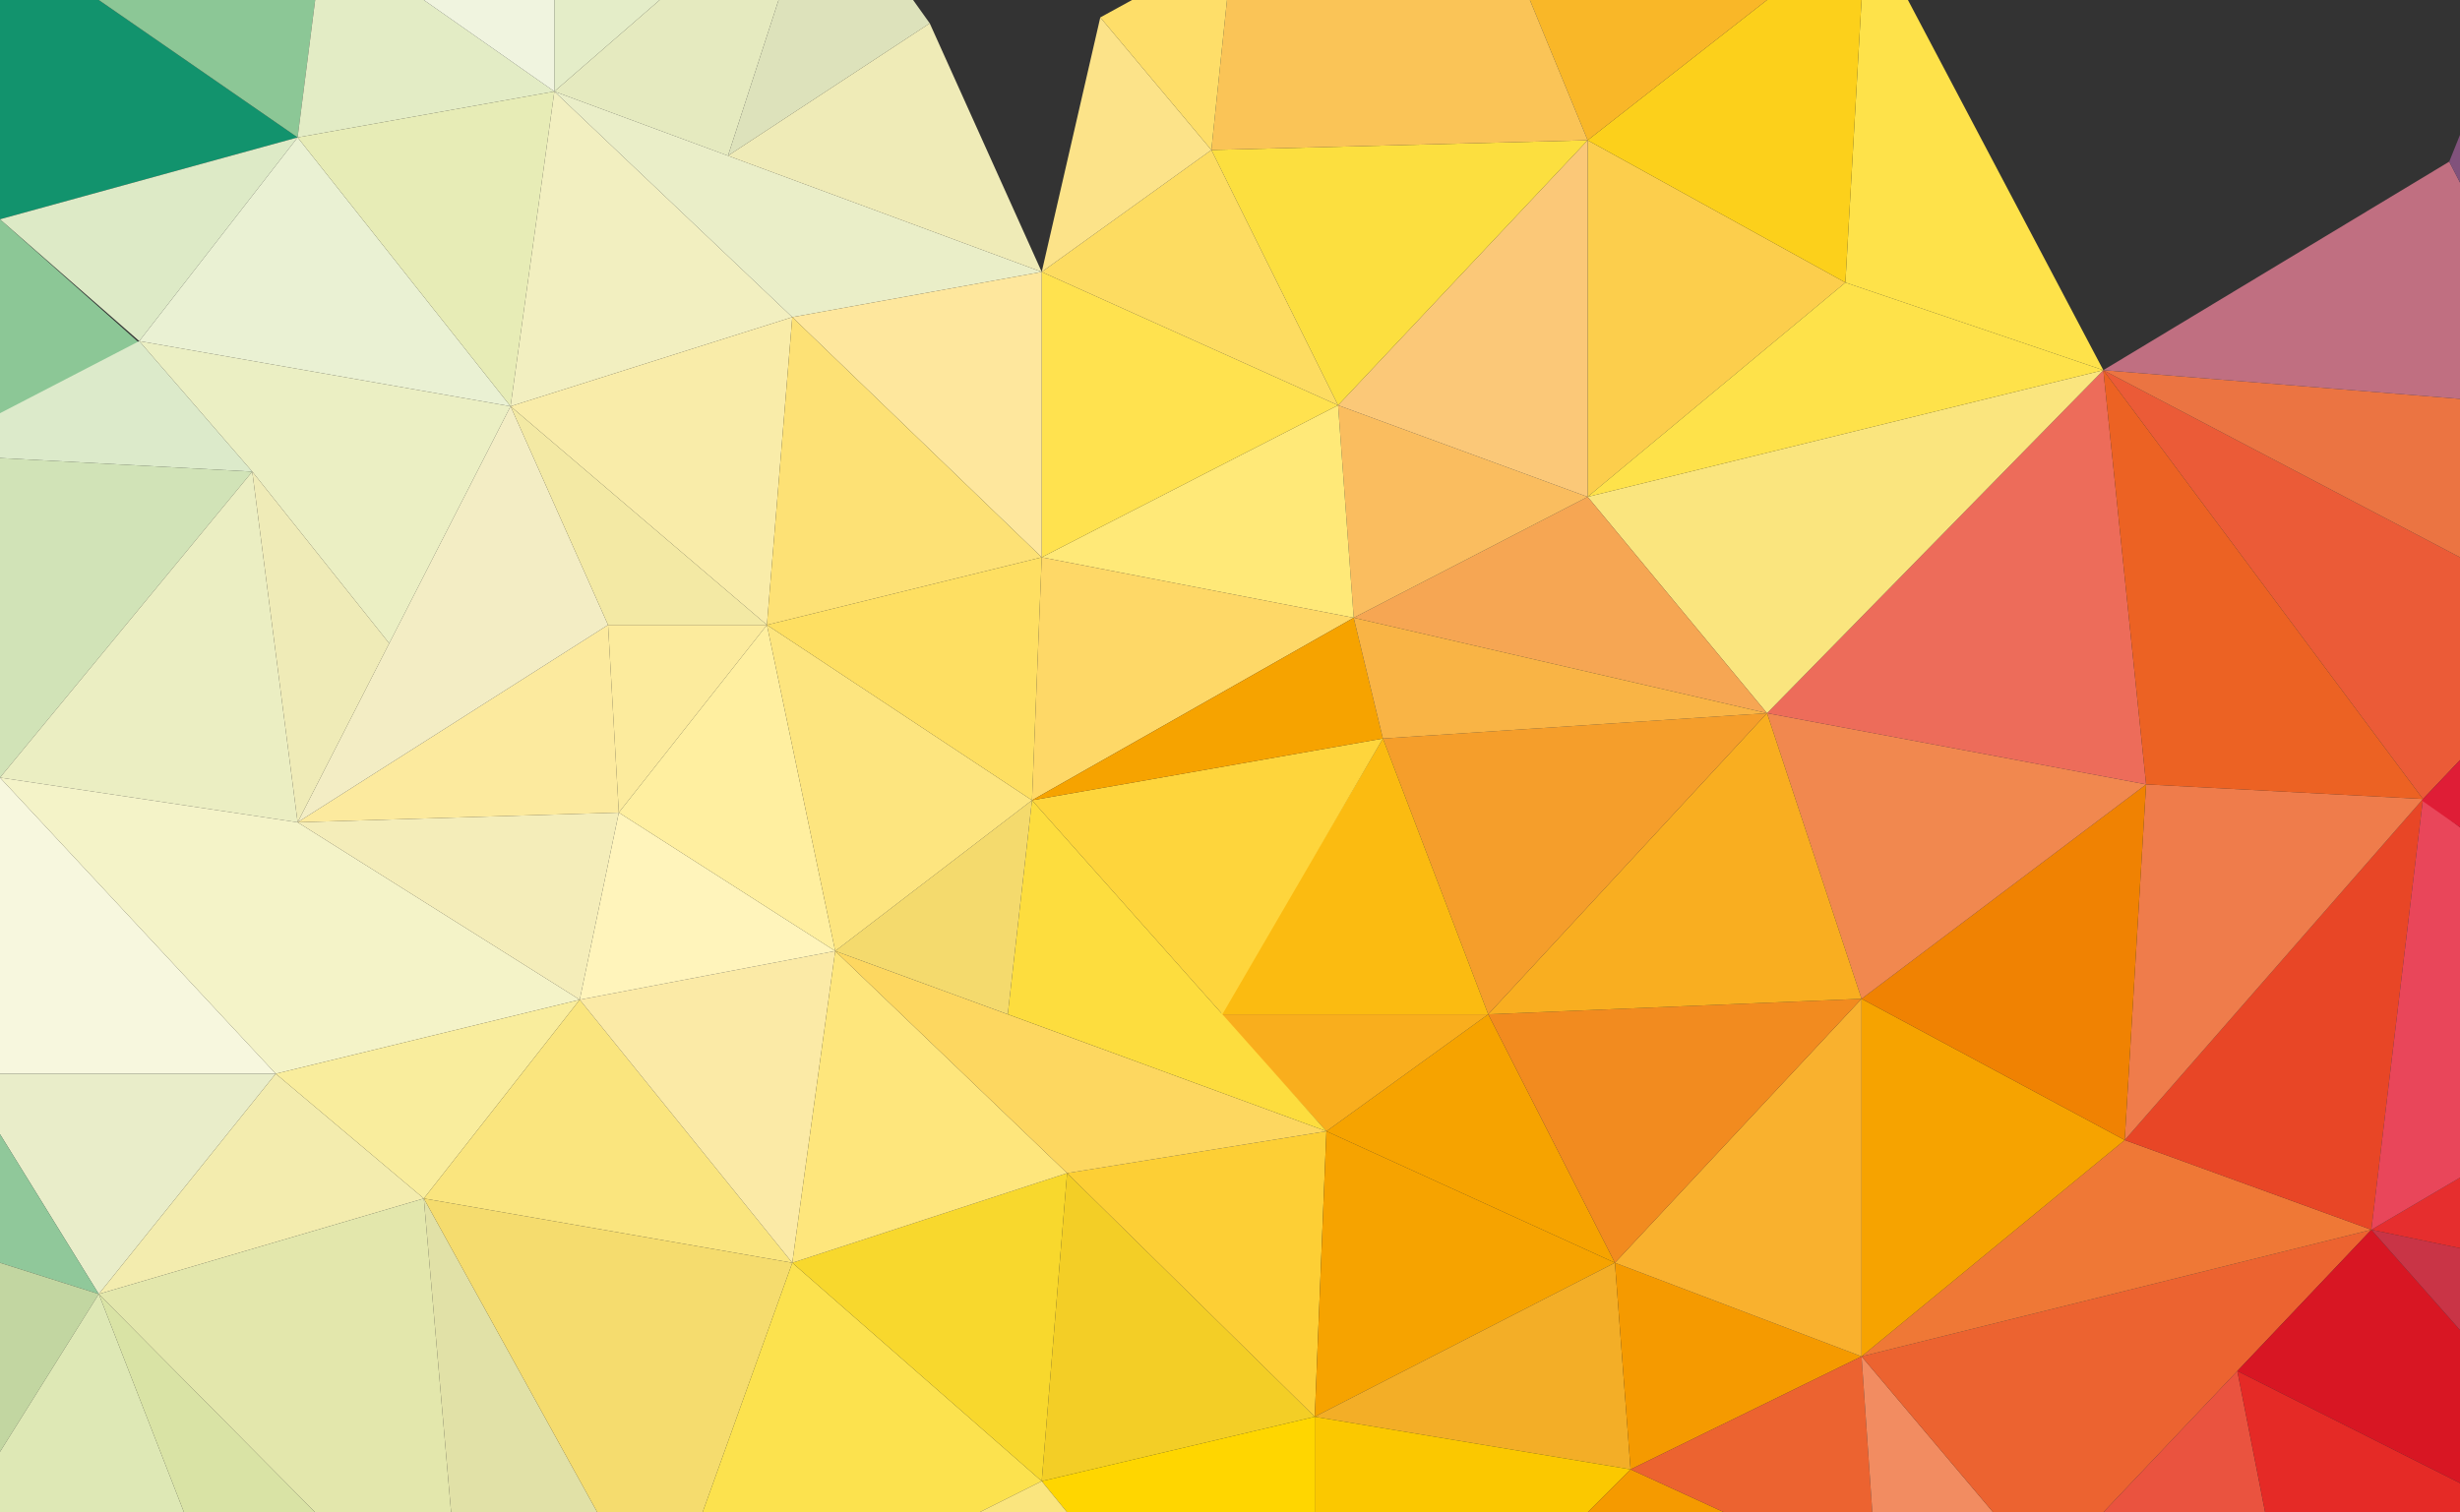 <?xml version="1.0" encoding="utf-8"?>
<!-- Generator: Adobe Illustrator 19.1.0, SVG Export Plug-In . SVG Version: 6.00 Build 0)  -->
<svg version="1.1" id="Capa_1" xmlns="http://www.w3.org/2000/svg" xmlns:xlink="http://www.w3.org/1999/xlink" x="0px" y="0px"
	 viewBox="0 0 1920.1 1180.7" style="enable-background:new 0 0 1920.1 1180.7;" xml:space="preserve">
<rect x="0" y="0" width="1920.1" height="1180.7" fill="#333333" stroke="none"/>
<style type="text/css">
	.st0{fill:#12936D;}
	.st1{fill:#8CC796;}
	.st2{fill:#DCEACA;}
	.st3{fill:#D1E3B7;}
	.st4{fill:#EBEEC2;}
	.st5{fill:#F7F7DE;}
	.st6{fill:#F4F3C8;}
	.st7{fill:#E9EDC9;}
	.st8{fill:#F3ECAE;}
	.st9{fill:#90C89A;}
	.st10{fill:#C2D6A1;}
	.st11{fill:#DEE8B5;}
	.st12{fill:#D9E3A5;}
	.st13{fill:#E3E7AC;}
	.st14{fill:#E1E1A7;}
	.st15{fill:#F9ED9D;}
	.st16{fill:#DDEAC6;}
	.st17{fill:#EAF1D3;}
	.st18{fill:#E3ECC5;}
	.st19{fill:#E7ECB6;}
	.st20{fill:#FAE57E;}
	.st21{fill:#F5DC6E;}
	.st22{fill:#FCE24E;}
	.st23{fill:#FBEAA6;}
	.st24{fill:#FFF4BB;}
	.st25{fill:#F4EDB9;}
	.st26{fill:#F8D82D;}
	.st27{fill:#FEE67C;}
	.st28{fill:#F3CE26;}
	.st29{fill:#FDCF35;}
	.st30{fill:#F6A300;}
	.st31{fill:#F2EFC0;}
	.st32{fill:#F0F4DF;}
	.st33{fill:#E4EDC8;}
	.st34{fill:#E5EABF;}
	.st35{fill:#DDE2BB;}
	.st36{fill:#EAEEC8;}
	.st37{fill:#F3AE27;}
	.st38{fill:#FBC800;}
	.st39{fill:#FFD600;}
	.st40{fill:#F59A00;}
	.st41{fill:#EC6330;}
	.st42{fill:#F28C61;}
	.st43{fill:#EA533F;}
	.st44{fill:#E52A26;}
	.st45{fill:#D81623;}
	.st46{fill:#EF7836;}
	.st47{fill:#F9B12E;}
	.st48{fill:#E84626;}
	.st49{fill:#C93446;}
	.st50{fill:#E62E2E;}
	.st51{fill:#E9465A;}
	.st52{fill:#EF7C4B;}
	.st53{fill:#F08202;}
	.st54{fill:#F28B1F;}
	.st55{fill:#F1884F;}
	.st56{fill:#F9AE20;}
	.st57{fill:#ED6C5A;}
	.st58{fill:#EB5B37;}
	.st59{fill:#EC6223;}
	.st60{fill:#FCCE4C;}
	.st61{fill:#FEE24A;}
	.st62{fill:#F6A653;}
	.st63{fill:#FABD5F;}
	.st64{fill:#FBC878;}
	.st65{fill:#FFE978;}
	.st66{fill:#FFE24F;}
	.st67{fill:#F59E2B;}
	.st68{fill:#FEE79D;}
	.st69{fill:#FCDF3F;}
	.st70{fill:#FDDC61;}
	.st71{fill:#FCE389;}
	.st72{fill:#F9AE1D;}
	.st73{fill:#FBBB11;}
	.st74{fill:#FDD760;}
	.st75{fill:#FCEA9E;}
	.st76{fill:#F3EDC4;}
	.st77{fill:#EBEFC3;}
	.st78{fill:#EFEBB7;}
	.st79{fill:#F9ECA9;}
	.st80{fill:#F3E9A4;}
	.st81{fill:#FDE175;}
	.st82{fill:#FCEB9D;}
	.st83{fill:#FFEFA0;}
	.st84{fill:#FDDD3E;}
	.st85{fill:#F4DA6D;}
	.st86{fill:#FDE57F;}
	.st87{fill:#FED53C;}
	.st88{fill:#FEDF62;}
	.st89{fill:#FED867;}
	.st90{fill:#F9B445;}
	.st91{fill:#FCD01B;}
	.st92{fill:#F9B728;}
	.st93{fill:#FAC457;}
	.st94{fill:#FEDE69;}
	.st95{fill:#EB7442;}
	.st96{fill:#C06F81;}
	.st97{fill:#DF1D36;}
	.st98{fill:#81527C;}
</style>
<g>
	<g>
		<polygon class="st0" points="0,0 77.1,0 232.3,107.3 0,171.2 		"/>
		<polygon class="st1" points="77.1,0 246,0 232.3,107.3 		"/>
		<polygon class="st1" points="0,171.2 108.7,267.7 0,324 		"/>
		<polygon class="st2" points="0,357.6 196.9,368.2 108.7,266.3 0,322.6 		"/>
		<polygon class="st3" points="0,357.6 196.9,368.2 0,607.1 		"/>
		<polygon class="st4" points="0,607.1 232.3,642 196.9,368.2 		"/>
		<polygon class="st5" points="0,607.1 215.2,838.3 0,838.3 		"/>
		<polygon class="st6" points="0,607.1 215.2,838.3 452.5,780.5 232.3,642 		"/>
		<polygon class="st7" points="215.2,838.3 77.1,1010.3 0,885.5 0,838.3 		"/>
		<polygon class="st8" points="77.1,1010.3 330.8,935.7 215.2,838.3 		"/>
		<polygon class="st9" points="77.1,1010.3 0,885.5 0,985.9 		"/>
		<polygon class="st10" points="77.1,1010.3 0,1133.5 0,985.9 		"/>
		<polygon class="st11" points="0,1180.7 143.6,1180.7 77.1,1010.3 0,1133.5 		"/>
		<polygon class="st12" points="77.1,1010.3 246,1180.7 143.6,1180.7 		"/>
		<polygon class="st13" points="77.1,1010.3 330.8,935.7 352.1,1180.7 246,1180.7 		"/>
		<polygon class="st14" points="330.8,935.7 352.1,1180.7 466.2,1180.7 		"/>
		<polygon class="st15" points="215.2,838.3 452.5,780.5 330.8,935.7 		"/>
		<polygon class="st16" points="108.7,266.3 232.3,107.3 0,171.2 		"/>
		<polygon class="st17" points="232.3,107.3 398.5,317.2 108.7,266.3 		"/>
		<polygon class="st18" points="232.3,107.3 432.7,71.4 330.8,0 246,0 		"/>
		<polygon class="st19" points="232.3,107.3 432.7,71.4 398.5,317.2 		"/>
		<polygon class="st20" points="452.5,780.5 618.4,985.9 330.8,935.7 		"/>
		<polygon class="st21" points="330.8,935.7 618.4,985.9 548.4,1180.7 466.2,1180.7 		"/>
		<polygon class="st22" points="618.4,985.9 813.1,1156.4 764.5,1180.7 548.4,1180.7 		"/>
		<polygon class="st23" points="452.5,780.5 651.9,742.5 618.4,985.9 		"/>
		<polygon class="st24" points="452.5,780.5 483,634.4 651.9,742.5 		"/>
		<polygon class="st25" points="452.5,780.5 483,634.4 232.3,642 		"/>
		<polygon class="st26" points="618.4,985.9 832.9,915.9 813.1,1156.4 		"/>
		<polygon class="st27" points="618.4,985.9 832.9,915.9 651.9,742.5 		"/>
		<polygon class="st28" points="813.1,1156.4 1026.2,1106.1 832.9,915.9 		"/>
		<polygon class="st29" points="1026.2,1106.1 1035.3,883.2 832.9,915.9 		"/>
		<polygon class="st30" points="1035.3,883.2 1260.5,985.9 1026.2,1106.1 		"/>
		<polygon class="st31" points="398.5,317.2 618.4,247.6 432.7,71.4 		"/>
		<polygon class="st32" points="432.7,71.4 432.7,0 330.8,0 		"/>
		<polygon class="st33" points="432.7,71.4 514.9,0 432.7,0 		"/>
		<polygon class="st34" points="432.7,71.4 568.2,121.6 607.7,0 514.9,0 		"/>
		<polygon class="st35" points="568.2,121.6 725.7,18.2 712.7,0 607.7,0 		"/>
		<polygon class="st36" points="432.7,71.4 618.4,247.6 813.1,212.3 		"/>
		<polygon class="st37" points="1026.2,1106.1 1260.5,985.9 1272.7,1147.2 		"/>
		<polygon class="st38" points="1026.2,1106.1 1026.2,1180.7 1239.2,1180.7 1272.7,1147.2 		"/>
		<polygon class="st39" points="1026.2,1180.7 1026.2,1106.1 813.1,1156.4 832.9,1180.7 		"/>
		<polygon class="st20" points="813.1,1156.4 764.5,1180.7 832.9,1180.7 		"/>
		<polygon class="st40" points="1239.2,1180.7 1272.7,1147.2 1345.7,1180.7 		"/>
		<polygon class="st40" points="1272.7,1147.2 1453,1059 1260.5,985.9 		"/>
		<polygon class="st41" points="1272.7,1147.2 1453,1059 1461.4,1180.7 1345.7,1180.7 		"/>
		<polygon class="st42" points="1453,1059 1461.4,1180.7 1555.7,1180.7 		"/>
		<polygon class="st41" points="1453,1059 1850.9,960.1 1641.7,1180.7 1555.7,1180.7 		"/>
		<polygon class="st43" points="1641.7,1180.7 1768,1180.7 1746.3,1070.4 		"/>
		<polygon class="st44" points="1768,1180.7 1920.1,1180.7 1920.1,1157.9 1746.3,1070.4 		"/>
		<polygon class="st45" points="1746.3,1070.4 1850.9,960.1 1920.1,1038.4 1920.1,1157.9 		"/>
		<polygon class="st46" points="1453,1059 1658.4,890.1 1850.9,960.1 		"/>
		<polygon class="st30" points="1453,1059 1453,779.8 1658.4,890.1 		"/>
		<polygon class="st47" points="1453,1059 1260.5,985.9 1453,779.8 		"/>
		<polygon class="st48" points="1658.4,890.1 1891.2,623.8 1850.9,960.1 		"/>
		<polygon class="st49" points="1850.9,960.1 1920.1,974.5 1920.1,1038.4 		"/>
		<polygon class="st50" points="1850.9,960.1 1920.1,919.4 1920.1,974.5 		"/>
		<polygon class="st51" points="1850.9,960.1 1891.2,623.8 1920.1,645.9 1920.1,919.4 		"/>
		<polygon class="st52" points="1658.4,890.1 1675.1,612.4 1891.2,623.8 		"/>
		<polygon class="st53" points="1453,779.8 1675.1,612.4 1658.4,890.1 		"/>
		<polygon class="st30" points="1035.3,883.2 1260.5,985.9 1161.6,791.9 		"/>
		<polygon class="st54" points="1161.6,791.9 1260.5,985.9 1453,779.8 		"/>
		<polygon class="st55" points="1453,779.8 1675.1,612.4 1379.2,556.8 		"/>
		<polygon class="st56" points="1161.6,791.9 1379.2,556.8 1453,779.8 		"/>
		<polygon class="st57" points="1379.2,556.8 1641.7,289 1675.1,612.4 		"/>
		<polygon class="st58" points="1641.7,289 1891.2,623.8 1920.1,593.4 1920.1,435.1 		"/>
		<polygon class="st59" points="1641.7,289 1675.1,612.4 1891.2,623.8 		"/>
		<polygon class="st20" points="1641.7,289 1379.2,556.8 1239.2,387.9 		"/>
		<polygon class="st60" points="1239.2,387.9 1239.2,109.5 1440.4,220.6 		"/>
		<polygon class="st61" points="1239.2,387.9 1440.4,220.6 1641.7,289 		"/>
		<polygon class="st62" points="1239.2,387.9 1056.6,482.3 1379.2,556.8 		"/>
		<polygon class="st63" points="1056.6,482.3 1044.4,316.4 1239.2,387.9 		"/>
		<polygon class="st64" points="1044.4,316.4 1239.2,109.5 1239.2,387.9 		"/>
		<polygon class="st65" points="1056.6,482.3 813.1,435.1 1044.4,316.4 		"/>
		<polygon class="st66" points="813.1,435.1 813.1,212.3 1044.4,316.4 		"/>
		<polygon class="st67" points="1161.6,791.9 1079.4,576.6 1379.2,556.8 		"/>
		<polygon class="st68" points="813.1,435.1 813.1,212.3 618.4,247.6 		"/>
		<polygon class="st69" points="1044.4,316.4 945.5,117.1 1239.2,109.5 		"/>
		<polygon class="st70" points="945.5,117.1 813.1,212.3 1044.4,316.4 		"/>
		<polygon class="st71" points="945.5,117.1 858.8,13.6 813.1,212.3 		"/>
		<polygon class="st72" points="1035.3,883.2 952.6,791.9 1161.6,791.9 		"/>
		<polygon class="st73" points="952.6,791.9 1079.4,576.6 1161.6,791.9 		"/>
		<polygon class="st74" points="1035.3,883.2 651.9,742.5 832.9,915.9 		"/>
		<polygon class="st75" points="483,634.4 474.6,487.9 232.3,642 		"/>
		<polygon class="st76" points="232.3,642 398.5,317.2 474.6,487.9 		"/>
		<polygon class="st77" points="398.5,317.2 108.7,266.3 196.9,368.2 303.8,502.3 		"/>
		<polygon class="st78" points="196.9,368.2 232.3,642 303.8,502.3 		"/>
		<polygon class="st79" points="398.5,317.2 618.4,247.6 598.6,487.9 		"/>
		<polygon class="st80" points="398.5,317.2 598.6,487.9 474.6,487.9 		"/>
		<polygon class="st81" points="618.4,247.6 813.1,435.1 598.6,487.9 		"/>
		<polygon class="st82" points="483,634.4 598.6,487.9 474.6,487.9 		"/>
		<polygon class="st83" points="483,634.4 651.9,742.5 598.6,487.9 		"/>
		<polygon class="st84" points="1035.3,883.2 805.5,624.8 786.6,791.9 		"/>
		<polygon class="st85" points="786.6,791.9 651.9,742.5 805.5,624.8 		"/>
		<polygon class="st86" points="651.9,742.5 805.5,624.8 598.6,487.9 		"/>
		<polygon class="st87" points="805.5,624.8 1079.4,576.6 954.1,791.9 		"/>
		<polygon class="st88" points="598.6,487.9 813.1,435.1 805.5,624.8 		"/>
		<polygon class="st89" points="805.5,624.8 813.1,435.1 1056.6,482.3 		"/>
		<polygon class="st30" points="805.5,624.8 1079.4,576.6 1056.6,482.3 		"/>
		<polygon class="st90" points="1079.4,576.6 1056.6,482.3 1379.2,556.8 		"/>
		<polygon class="st61" points="1440.4,220.6 1453,0 1489.2,0 1641.7,289 		"/>
		<polygon class="st91" points="1239.2,109.5 1379.2,0 1453,0 1440.4,220.6 		"/>
		<polygon class="st92" points="1239.2,109.5 1194.1,0 1379.2,0 		"/>
		<polygon class="st93" points="1239.2,109.5 1194.1,0 957.7,0 945.5,117.1 		"/>
		<polygon class="st94" points="945.5,117.1 957.7,0 883.6,0 858.8,13.6 		"/>
		<polygon class="st78" points="568.2,121.6 725.7,18.2 813.1,212.3 		"/>
		<polygon class="st95" points="1641.7,289 1920.1,311.4 1920.1,435.1 		"/>
		<polygon class="st96" points="1641.7,289 1911.7,126.2 1920.1,142.5 1920.1,311.4 		"/>
		<polygon class="st97" points="1890.2,624.9 1920.1,593.4 1920.1,645.9 		"/>
		<polygon class="st98" points="1920.1,142.5 1911.7,126.2 1920.1,105.3 		"/>
	</g>
</g>
</svg>
